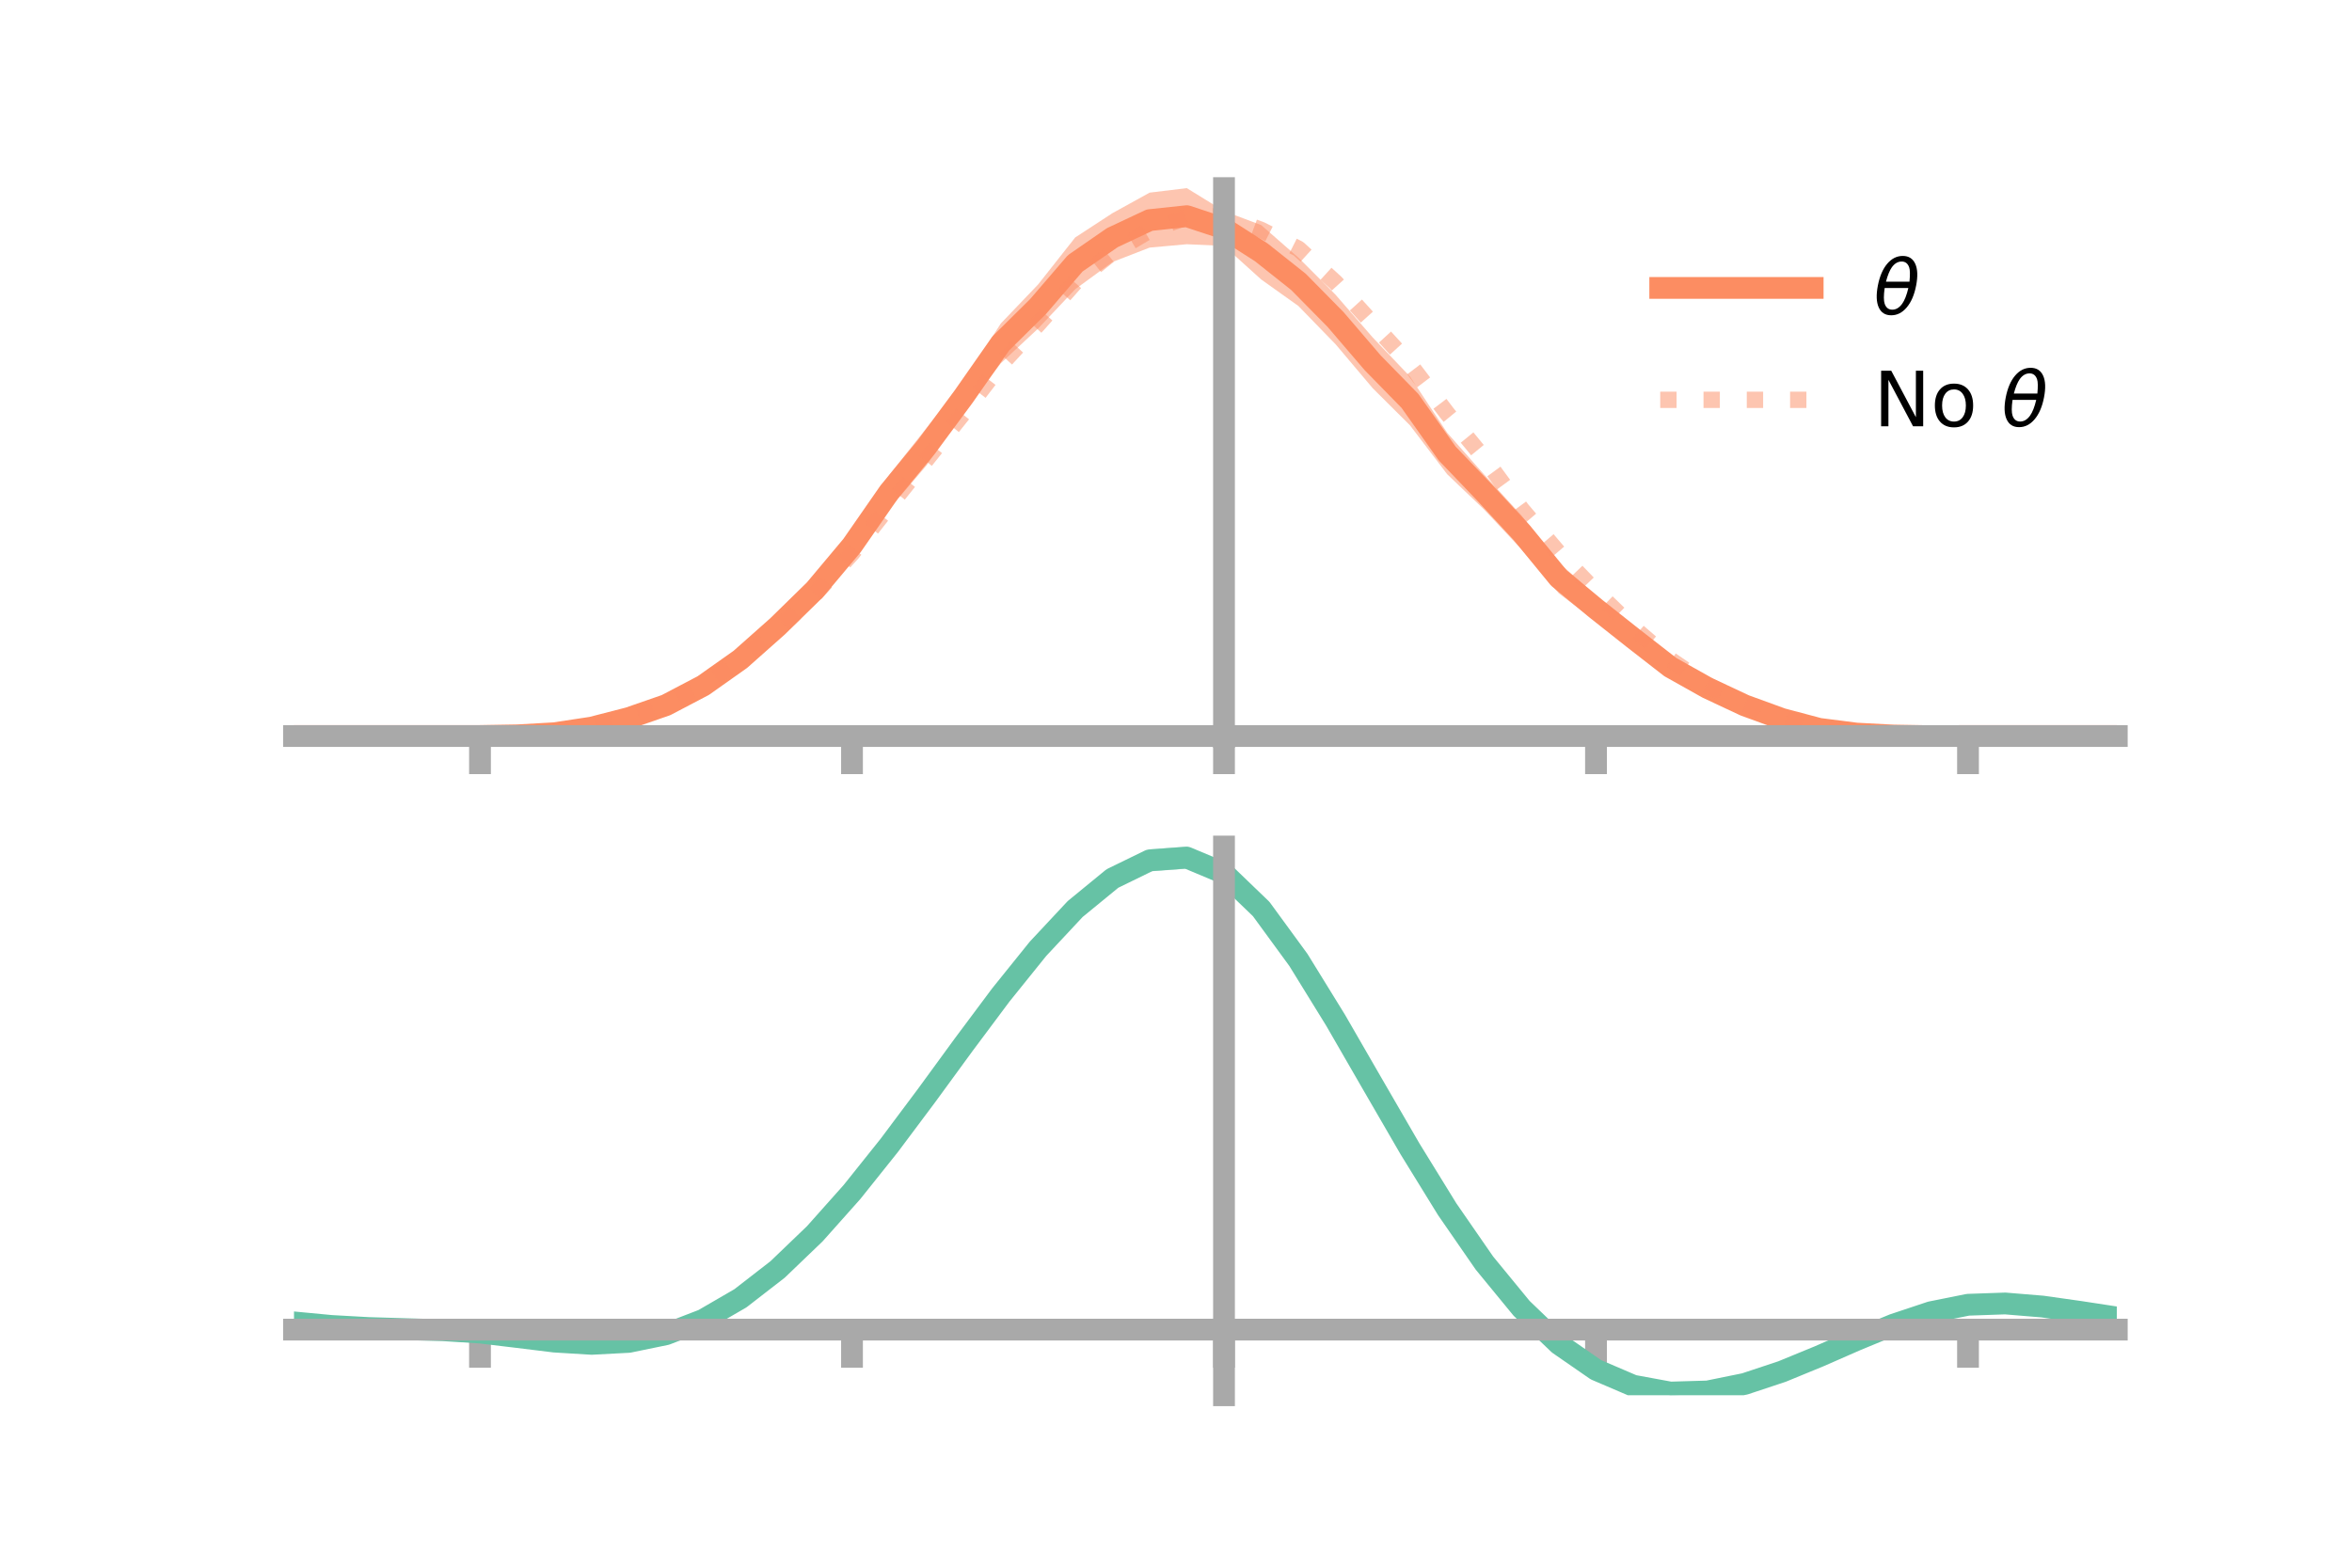 <?xml version="1.0" encoding="utf-8" standalone="no"?>
<!DOCTYPE svg PUBLIC "-//W3C//DTD SVG 1.1//EN"
  "http://www.w3.org/Graphics/SVG/1.1/DTD/svg11.dtd">
<!-- Created with matplotlib (https://matplotlib.org/) -->
<svg height="144pt" version="1.1" viewBox="0 0 216 144" width="216pt" xmlns="http://www.w3.org/2000/svg" xmlns:xlink="http://www.w3.org/1999/xlink">
 <defs>
  <style type="text/css">*{stroke-linecap:butt;stroke-linejoin:round;}</style>
 </defs>
 <g id="figure_1">
  <g id="patch_1">
   <path d="M 0 144 
L 216 144 
L 216 0 
L 0 0 
z
" style="fill:none;"/>
  </g>
  <g id="axes_1">
   <g id="patch_2">
    <path d="M 27 67.68 
L 194.4 67.68 
L 194.4 17.28 
L 27 17.28 
z
" style="fill:none;"/>
   </g>
   <g id="PolyCollection_1">
    <path clip-path="url(#p6238500922)" d="M 27 67.607 
L 27 67.607 
L 30.416 67.607 
L 33.833 67.607 
L 37.249 67.607 
L 40.665 67.607 
L 44.082 67.605 
L 47.498 67.494 
L 50.914 67.248 
L 54.331 66.6 
L 57.747 65.583 
L 61.163 64.287 
L 64.58 62.341 
L 67.996 59.81 
L 71.412 56.5 
L 74.829 53.09 
L 78.245 48.842 
L 81.661 43.634 
L 85.078 39.326 
L 88.494 35.078 
L 91.91 29.715 
L 95.327 26.139 
L 98.743 21.812 
L 102.159 19.583 
L 105.576 17.695 
L 108.992 17.28 
L 112.408 19.389 
L 115.824 20.674 
L 119.241 23.665 
L 122.657 27.078 
L 126.073 31.005 
L 129.49 34.589 
L 132.906 39.753 
L 136.322 43.617 
L 139.739 47.36 
L 143.155 51.673 
L 146.571 54.731 
L 149.988 57.6 
L 153.404 60.267 
L 156.82 62.49 
L 160.237 64.203 
L 163.653 65.642 
L 167.069 66.593 
L 170.486 67.146 
L 173.902 67.452 
L 177.318 67.578 
L 180.735 67.606 
L 184.151 67.607 
L 187.567 67.607 
L 190.984 67.607 
L 194.4 67.607 
L 194.4 67.607 
L 194.4 67.607 
L 190.984 67.607 
L 187.567 67.607 
L 184.151 67.607 
L 180.735 67.608 
L 177.318 67.674 
L 173.902 67.68 
L 170.486 67.623 
L 167.069 67.304 
L 163.653 66.44 
L 160.237 65.391 
L 156.82 63.9 
L 153.404 62.291 
L 149.988 59.646 
L 146.571 57.104 
L 143.155 54.498 
L 139.739 50.47 
L 136.322 46.828 
L 132.906 43.561 
L 129.49 39.07 
L 126.073 35.667 
L 122.657 31.624 
L 119.241 28.107 
L 115.824 25.671 
L 112.408 22.585 
L 108.992 22.434 
L 105.576 22.743 
L 102.159 24.069 
L 98.743 26.568 
L 95.327 30.19 
L 91.91 33.371 
L 88.494 37.783 
L 85.078 42.766 
L 81.661 46.759 
L 78.245 51.384 
L 74.829 55.284 
L 71.412 58.562 
L 67.996 61.314 
L 64.58 63.615 
L 61.163 65.253 
L 57.747 66.329 
L 54.331 67.07 
L 50.914 67.456 
L 47.498 67.6 
L 44.082 67.607 
L 40.665 67.607 
L 37.249 67.607 
L 33.833 67.607 
L 30.416 67.607 
L 27 67.607 
z
" style="fill:#fc8d62;fill-opacity:0.5;"/>
   </g>
   <g id="matplotlib.axis_1">
    <g id="xtick_1">
     <g id="line2d_1">
      <defs>
       <path d="M 0 0 
L 0 3.5 
" id="m30a3c051d1" style="stroke:#a9a9a9;stroke-width:2;"/>
      </defs>
      <g>
       <use style="fill:#a9a9a9;stroke:#a9a9a9;stroke-width:2;" x="44.082" xlink:href="#m30a3c051d1" y="67.607"/>
      </g>
     </g>
    </g>
    <g id="xtick_2">
     <g id="line2d_2">
      <g>
       <use style="fill:#a9a9a9;stroke:#a9a9a9;stroke-width:2;" x="78.245" xlink:href="#m30a3c051d1" y="67.607"/>
      </g>
     </g>
    </g>
    <g id="xtick_3">
     <g id="line2d_3">
      <g>
       <use style="fill:#a9a9a9;stroke:#a9a9a9;stroke-width:2;" x="112.408" xlink:href="#m30a3c051d1" y="67.607"/>
      </g>
     </g>
    </g>
    <g id="xtick_4">
     <g id="line2d_4">
      <g>
       <use style="fill:#a9a9a9;stroke:#a9a9a9;stroke-width:2;" x="146.571" xlink:href="#m30a3c051d1" y="67.607"/>
      </g>
     </g>
    </g>
    <g id="xtick_5">
     <g id="line2d_5">
      <g>
       <use style="fill:#a9a9a9;stroke:#a9a9a9;stroke-width:2;" x="180.735" xlink:href="#m30a3c051d1" y="67.607"/>
      </g>
     </g>
    </g>
   </g>
   <g id="matplotlib.axis_2"/>
   <g id="line2d_6">
    <path clip-path="url(#p6238500922)" d="M 27 67.607 
L 30.416 67.607 
L 33.833 67.607 
L 37.249 67.607 
L 40.665 67.607 
L 44.082 67.606 
L 47.498 67.547 
L 50.914 67.352 
L 54.331 66.835 
L 57.747 65.956 
L 61.163 64.77 
L 64.58 62.978 
L 67.996 60.562 
L 71.412 57.531 
L 74.829 54.187 
L 78.245 50.113 
L 81.661 45.196 
L 85.078 41.046 
L 88.494 36.43 
L 91.91 31.543 
L 95.327 28.165 
L 98.743 24.19 
L 102.159 21.826 
L 105.576 20.219 
L 108.992 19.857 
L 112.408 20.987 
L 115.824 23.173 
L 119.241 25.886 
L 122.657 29.351 
L 126.073 33.336 
L 129.49 36.83 
L 132.906 41.657 
L 136.322 45.223 
L 139.739 48.915 
L 143.155 53.085 
L 146.571 55.917 
L 149.988 58.623 
L 153.404 61.279 
L 156.82 63.195 
L 160.237 64.797 
L 163.653 66.041 
L 167.069 66.948 
L 170.486 67.384 
L 173.902 67.566 
L 177.318 67.626 
L 180.735 67.607 
L 184.151 67.607 
L 187.567 67.607 
L 190.984 67.607 
L 194.4 67.607 
" style="fill:none;stroke:#fc8d62;stroke-linecap:square;stroke-width:2;"/>
   </g>
   <g id="line2d_7">
    <path clip-path="url(#p6238500922)" d="M 27 67.607 
L 30.416 67.607 
L 33.833 67.607 
L 37.249 67.607 
L 40.665 67.607 
L 44.082 67.606 
L 47.498 67.562 
L 50.914 67.33 
L 54.331 66.848 
L 57.747 66.013 
L 61.163 64.71 
L 64.58 62.937 
L 67.996 60.606 
L 71.412 57.808 
L 74.829 54.571 
L 78.245 50.834 
L 81.661 46.488 
L 85.078 42.215 
L 88.494 37.942 
L 91.91 33.494 
L 95.327 29.797 
L 98.743 25.942 
L 102.159 23.194 
L 105.576 21.172 
L 108.992 19.946 
L 112.408 19.857 
L 115.824 21.12 
L 119.241 22.843 
L 122.657 25.95 
L 126.073 29.733 
L 129.49 33.474 
L 132.906 37.971 
L 136.322 42.123 
L 139.739 46.772 
L 143.155 50.785 
L 146.571 54.347 
L 149.988 57.641 
L 153.404 60.598 
L 156.82 62.931 
L 160.237 64.679 
L 163.653 66.024 
L 167.069 66.862 
L 170.486 67.364 
L 173.902 67.587 
L 177.318 67.614 
L 180.735 67.607 
L 184.151 67.607 
L 187.567 67.607 
L 190.984 67.607 
L 194.4 67.607 
" style="fill:none;stroke:#fc8d62;stroke-dasharray:1.5,2.475;stroke-dashoffset:0;stroke-opacity:0.5;stroke-width:1.5;"/>
   </g>
   <g id="patch_3">
    <path d="M 112.408 67.68 
L 112.408 17.28 
" style="fill:none;stroke:#a9a9a9;stroke-linecap:square;stroke-linejoin:miter;stroke-width:2;"/>
   </g>
   <g id="patch_4">
    <path d="M 194.4 67.68 
L 194.4 17.28 
" style="fill:none;"/>
   </g>
   <g id="patch_5">
    <path d="M 27 67.607 
L 194.4 67.607 
" style="fill:none;stroke:#a9a9a9;stroke-linecap:square;stroke-linejoin:miter;stroke-width:2;"/>
   </g>
   <g id="patch_6">
    <path d="M 27 17.28 
L 194.4 17.28 
" style="fill:none;"/>
   </g>
   <g id="legend_1">
    <g id="line2d_8">
     <path d="M 152.47 26.449 
L 166.47 26.449 
" style="fill:none;stroke:#fc8d62;stroke-linecap:square;stroke-width:2;"/>
    </g>
    <g id="line2d_9"/>
    <g id="text_1">
     <!-- $\theta$ -->
     <g transform="translate(172.07 28.899)scale(0.07 -0.07)">
      <defs>
       <path d="M 45.516 34.672 
L 14.453 34.672 
Q 12.359 20.062 14.5 13.875 
Q 17.188 6.25 24.469 6.25 
Q 31.781 6.25 37.359 13.922 
Q 42.234 20.656 45.516 34.672 
z
M 47.016 42.969 
Q 48.344 56.844 46.625 61.719 
Q 43.953 69.438 36.766 69.438 
Q 29.297 69.438 23.828 61.812 
Q 19.531 55.672 16.156 42.969 
z
M 38.188 76.766 
Q 49.906 76.766 54.594 66.406 
Q 59.281 56.109 55.719 37.844 
Q 52.203 19.625 43.453 9.281 
Q 34.766 -1.125 23.047 -1.125 
Q 11.281 -1.125 6.641 9.281 
Q 2 19.625 5.516 37.844 
Q 9.078 56.109 17.719 66.406 
Q 26.422 76.766 38.188 76.766 
z
" id="DejaVuSans-Oblique-952"/>
      </defs>
      <use transform="translate(0 0.234)" xlink:href="#DejaVuSans-Oblique-952"/>
     </g>
    </g>
    <g id="line2d_10">
     <path d="M 152.47 36.724 
L 166.47 36.724 
" style="fill:none;stroke:#fc8d62;stroke-dasharray:1.5,2.475;stroke-dashoffset:0;stroke-opacity:0.5;stroke-width:1.5;"/>
    </g>
    <g id="line2d_11"/>
    <g id="text_2">
     <!-- No $\theta$ -->
     <g transform="translate(172.07 39.174)scale(0.07 -0.07)">
      <defs>
       <path d="M 9.812 72.906 
L 23.094 72.906 
L 55.422 11.922 
L 55.422 72.906 
L 64.984 72.906 
L 64.984 0 
L 51.703 0 
L 19.391 60.984 
L 19.391 0 
L 9.812 0 
z
" id="DejaVuSans-78"/>
       <path d="M 30.609 48.391 
Q 23.391 48.391 19.188 42.75 
Q 14.984 37.109 14.984 27.297 
Q 14.984 17.484 19.156 11.844 
Q 23.344 6.203 30.609 6.203 
Q 37.797 6.203 41.984 11.859 
Q 46.188 17.531 46.188 27.297 
Q 46.188 37.016 41.984 42.703 
Q 37.797 48.391 30.609 48.391 
z
M 30.609 56 
Q 42.328 56 49.016 48.375 
Q 55.719 40.766 55.719 27.297 
Q 55.719 13.875 49.016 6.219 
Q 42.328 -1.422 30.609 -1.422 
Q 18.844 -1.422 12.172 6.219 
Q 5.516 13.875 5.516 27.297 
Q 5.516 40.766 12.172 48.375 
Q 18.844 56 30.609 56 
z
" id="DejaVuSans-111"/>
       <path id="DejaVuSans-32"/>
      </defs>
      <use transform="translate(0 0.234)" xlink:href="#DejaVuSans-78"/>
      <use transform="translate(74.805 0.234)" xlink:href="#DejaVuSans-111"/>
      <use transform="translate(135.986 0.234)" xlink:href="#DejaVuSans-32"/>
      <use transform="translate(167.773 0.234)" xlink:href="#DejaVuSans-Oblique-952"/>
     </g>
    </g>
   </g>
  </g>
  <g id="axes_2">
   <g id="patch_7">
    <path d="M 27 128.16 
L 194.4 128.16 
L 194.4 77.76 
L 27 77.76 
z
" style="fill:none;"/>
   </g>
   <g id="PolyCollection_2">
    <path clip-path="url(#p45c27271ad)" d="M 27 121.515 
L 27 121.425 
L 30.416 121.758 
L 33.833 121.951 
L 37.249 122.052 
L 40.665 122.151 
L 44.082 122.368 
L 47.498 122.776 
L 50.914 123.185 
L 54.331 123.383 
L 57.747 123.197 
L 61.163 122.49 
L 64.58 121.156 
L 67.996 119.133 
L 71.412 116.417 
L 74.829 113.052 
L 78.245 109.118 
L 81.661 104.736 
L 85.078 100.06 
L 88.494 95.277 
L 91.91 90.603 
L 95.327 86.275 
L 98.743 82.552 
L 102.159 79.704 
L 105.576 78.013 
L 108.992 77.76 
L 112.408 79.219 
L 115.824 82.555 
L 119.241 87.3 
L 122.657 92.921 
L 126.073 98.934 
L 129.49 104.928 
L 132.906 110.566 
L 136.322 115.593 
L 139.739 119.826 
L 143.155 123.16 
L 146.571 125.554 
L 149.988 127.031 
L 153.404 127.667 
L 156.82 127.575 
L 160.237 126.894 
L 163.653 125.782 
L 167.069 124.407 
L 170.486 122.941 
L 173.902 121.559 
L 177.318 120.436 
L 180.735 119.755 
L 184.151 119.638 
L 187.567 119.929 
L 190.984 120.424 
L 194.4 120.96 
L 194.4 121.077 
L 194.4 121.077 
L 190.984 120.569 
L 187.567 120.098 
L 184.151 119.822 
L 180.735 119.943 
L 177.318 120.633 
L 173.902 121.787 
L 170.486 123.224 
L 167.069 124.753 
L 163.653 126.186 
L 160.237 127.343 
L 156.82 128.052 
L 153.404 128.16 
L 149.988 127.537 
L 146.571 126.088 
L 143.155 123.755 
L 139.739 120.525 
L 136.322 116.435 
L 132.906 111.581 
L 129.49 106.133 
L 126.073 100.332 
L 122.657 94.504 
L 119.241 89.049 
L 115.824 84.441 
L 112.408 81.201 
L 108.992 79.791 
L 105.576 80.044 
L 102.159 81.688 
L 98.743 84.441 
L 95.327 88.029 
L 91.91 92.188 
L 88.494 96.668 
L 85.078 101.239 
L 81.661 105.698 
L 78.245 109.867 
L 74.829 113.602 
L 71.412 116.796 
L 67.996 119.378 
L 64.58 121.318 
L 61.163 122.622 
L 57.747 123.322 
L 54.331 123.496 
L 50.914 123.276 
L 47.498 122.846 
L 44.082 122.434 
L 40.665 122.22 
L 37.249 122.122 
L 33.833 122.019 
L 30.416 121.83 
L 27 121.515 
z
" style="fill:#66c2a5;fill-opacity:0.5;"/>
   </g>
   <g id="matplotlib.axis_3">
    <g id="xtick_6">
     <g id="line2d_12">
      <g>
       <use style="fill:#a9a9a9;stroke:#a9a9a9;stroke-width:2;" x="44.082" xlink:href="#m30a3c051d1" y="122.131"/>
      </g>
     </g>
    </g>
    <g id="xtick_7">
     <g id="line2d_13">
      <g>
       <use style="fill:#a9a9a9;stroke:#a9a9a9;stroke-width:2;" x="78.245" xlink:href="#m30a3c051d1" y="122.131"/>
      </g>
     </g>
    </g>
    <g id="xtick_8">
     <g id="line2d_14">
      <g>
       <use style="fill:#a9a9a9;stroke:#a9a9a9;stroke-width:2;" x="112.408" xlink:href="#m30a3c051d1" y="122.131"/>
      </g>
     </g>
    </g>
    <g id="xtick_9">
     <g id="line2d_15">
      <g>
       <use style="fill:#a9a9a9;stroke:#a9a9a9;stroke-width:2;" x="146.571" xlink:href="#m30a3c051d1" y="122.131"/>
      </g>
     </g>
    </g>
    <g id="xtick_10">
     <g id="line2d_16">
      <g>
       <use style="fill:#a9a9a9;stroke:#a9a9a9;stroke-width:2;" x="180.735" xlink:href="#m30a3c051d1" y="122.131"/>
      </g>
     </g>
    </g>
   </g>
   <g id="matplotlib.axis_4"/>
   <g id="line2d_17">
    <path clip-path="url(#p45c27271ad)" d="M 27 121.47 
L 30.416 121.794 
L 33.833 121.985 
L 37.249 122.087 
L 40.665 122.186 
L 44.082 122.401 
L 47.498 122.811 
L 50.914 123.231 
L 54.331 123.44 
L 57.747 123.26 
L 61.163 122.556 
L 64.58 121.237 
L 67.996 119.255 
L 71.412 116.607 
L 74.829 113.327 
L 78.245 109.492 
L 81.661 105.217 
L 85.078 100.65 
L 88.494 95.972 
L 91.91 91.395 
L 95.327 87.152 
L 98.743 83.496 
L 102.159 80.696 
L 105.576 79.028 
L 108.992 78.776 
L 112.408 80.21 
L 115.824 83.498 
L 119.241 88.175 
L 122.657 93.713 
L 126.073 99.633 
L 129.49 105.53 
L 132.906 111.074 
L 136.322 116.014 
L 139.739 120.176 
L 143.155 123.457 
L 146.571 125.821 
L 149.988 127.284 
L 153.404 127.913 
L 156.82 127.813 
L 160.237 127.118 
L 163.653 125.984 
L 167.069 124.58 
L 170.486 123.083 
L 173.902 121.673 
L 177.318 120.535 
L 180.735 119.849 
L 184.151 119.73 
L 187.567 120.013 
L 190.984 120.496 
L 194.4 121.018 
" style="fill:none;stroke:#66c2a5;stroke-linecap:square;stroke-width:2;"/>
   </g>
   <g id="patch_8">
    <path d="M 112.408 128.16 
L 112.408 77.76 
" style="fill:none;stroke:#a9a9a9;stroke-linecap:square;stroke-linejoin:miter;stroke-width:2;"/>
   </g>
   <g id="patch_9">
    <path d="M 194.4 128.16 
L 194.4 77.76 
" style="fill:none;"/>
   </g>
   <g id="patch_10">
    <path d="M 27 122.131 
L 194.4 122.131 
" style="fill:none;stroke:#a9a9a9;stroke-linecap:square;stroke-linejoin:miter;stroke-width:2;"/>
   </g>
   <g id="patch_11">
    <path d="M 27 77.76 
L 194.4 77.76 
" style="fill:none;"/>
   </g>
  </g>
 </g>
 <defs>
  <clipPath id="p6238500922">
   <rect height="50.4" width="167.4" x="27" y="17.28"/>
  </clipPath>
  <clipPath id="p45c27271ad">
   <rect height="50.4" width="167.4" x="27" y="77.76"/>
  </clipPath>
 </defs>
</svg>

